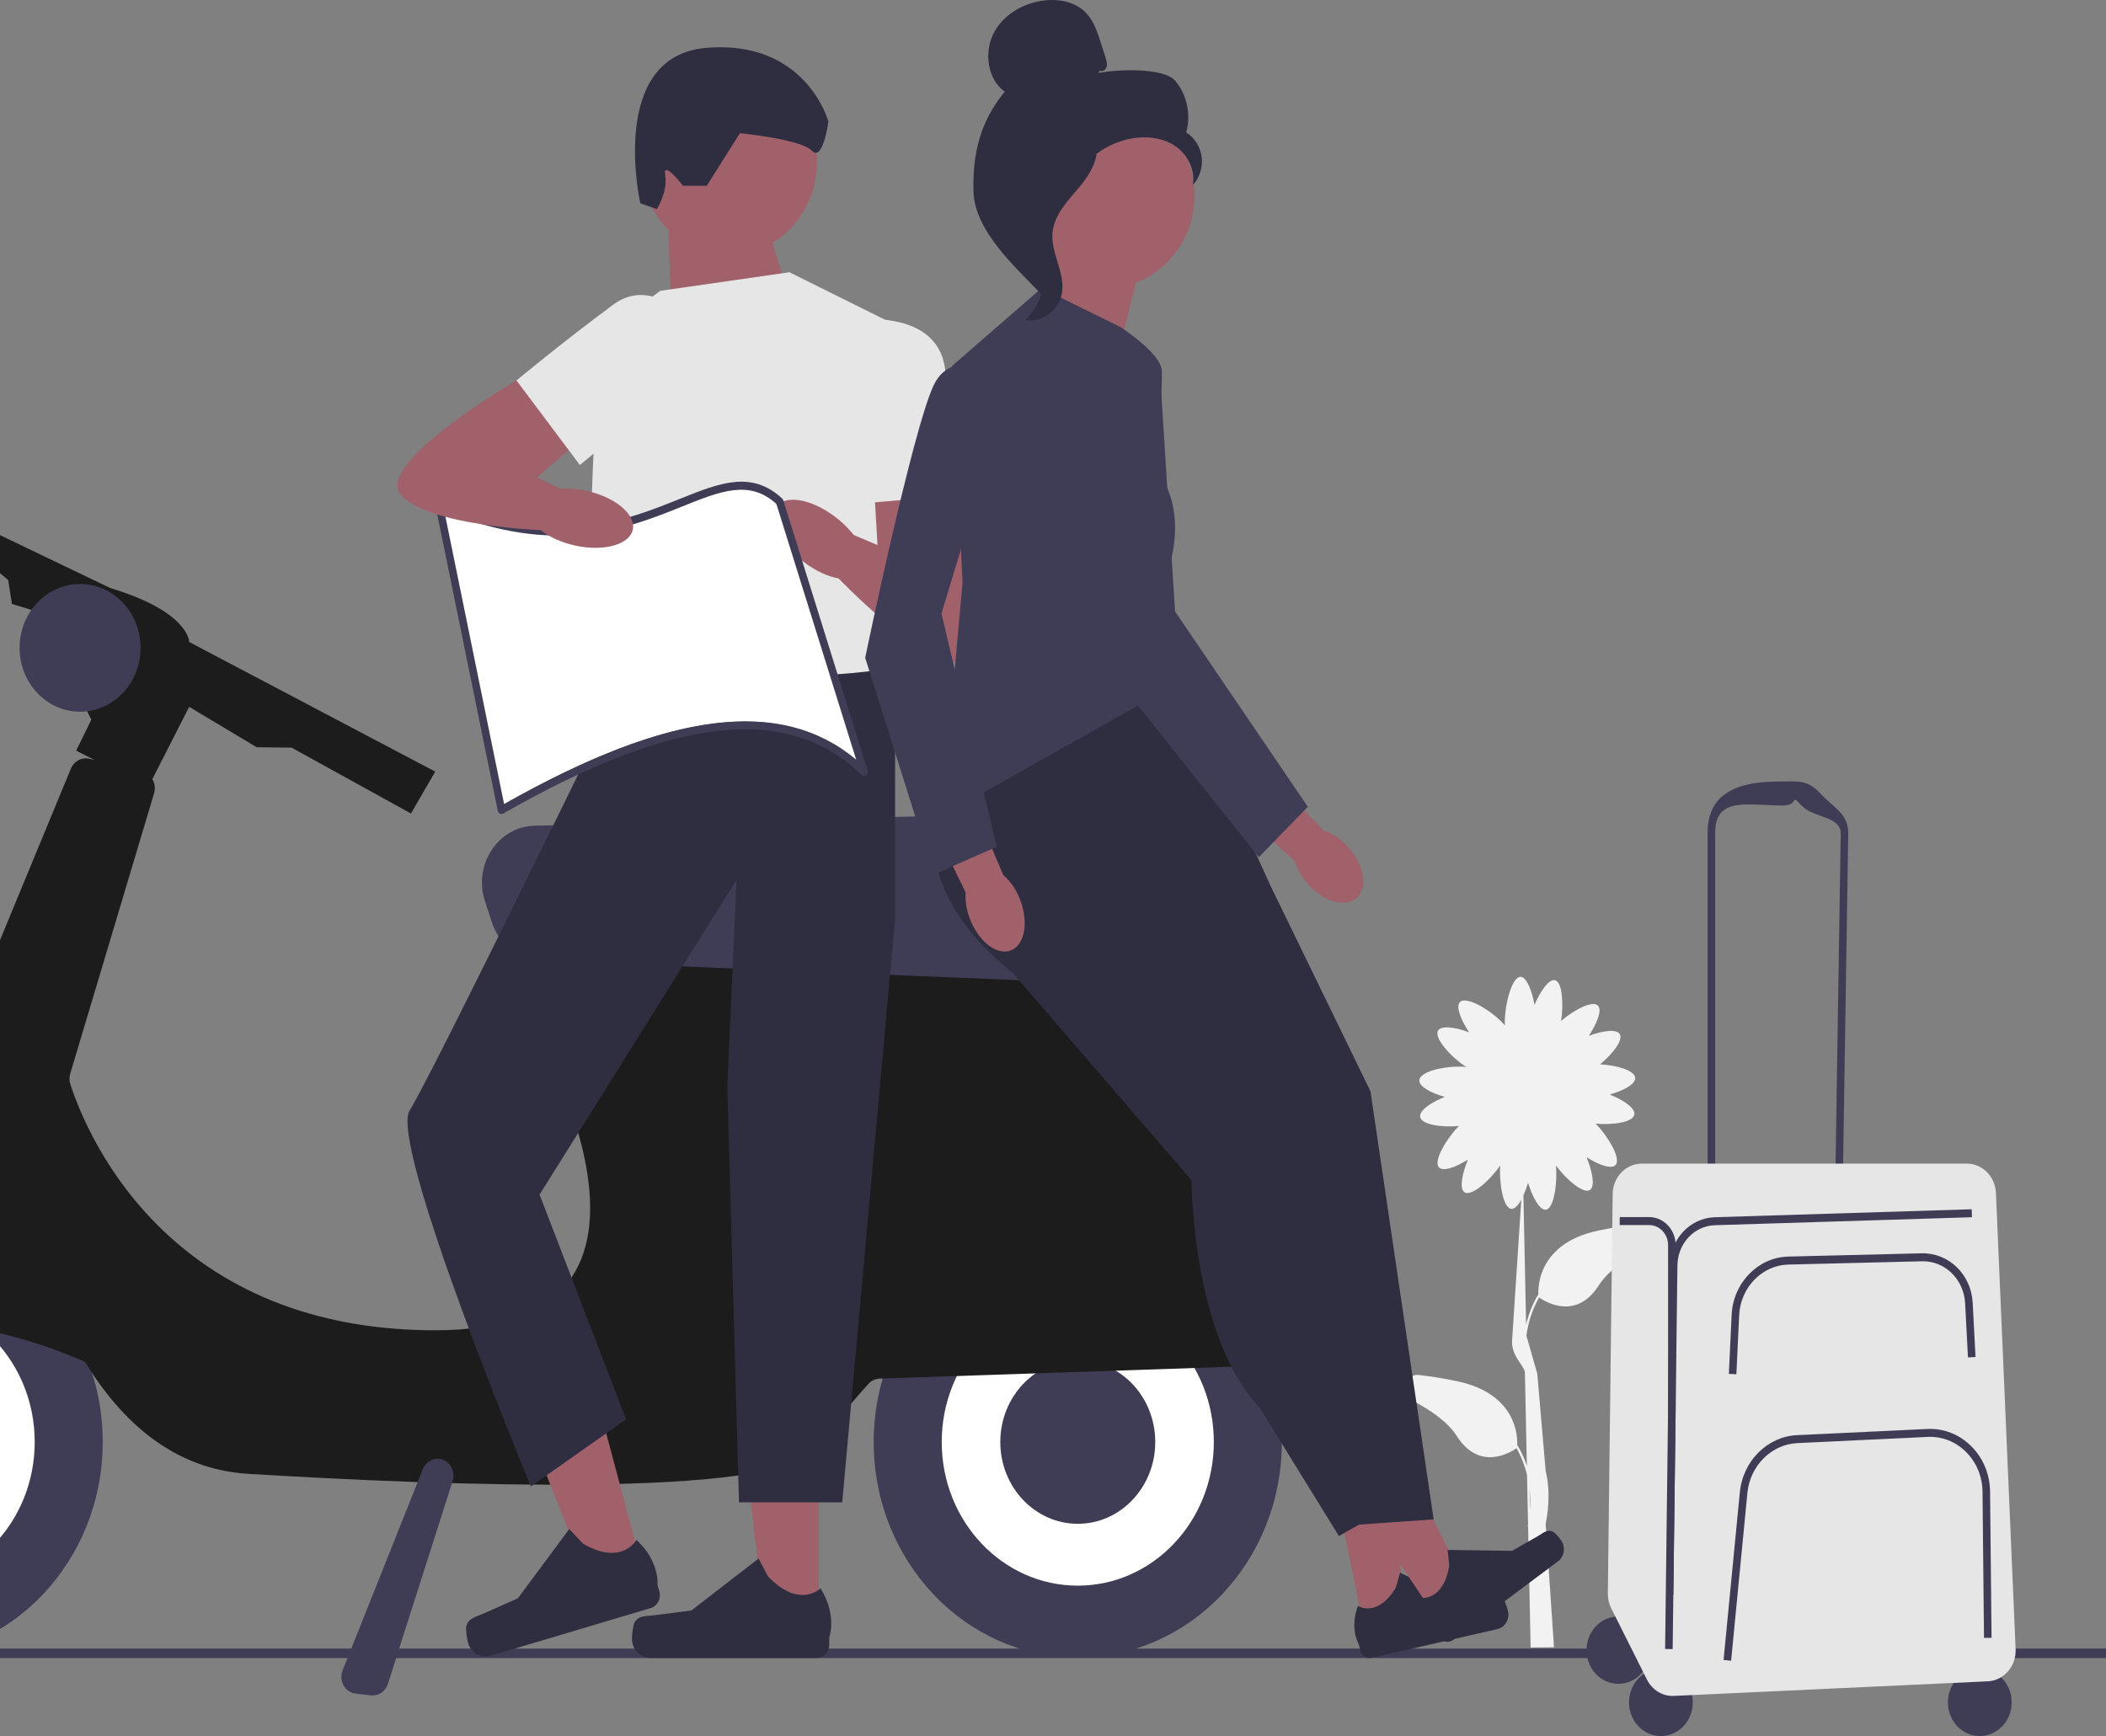 <svg width="393" height="324" viewBox="0 0 393 324" fill="none" xmlns="http://www.w3.org/2000/svg">
<rect x="0" y="0" width="393" height="324" fill="#808080" stroke="none"/>
<g clip-path="url(#clip0_73_352)">
<path d="M-111 308.553C-111 309.045 -110.626 309.44 -110.161 309.44H404.161C404.626 309.44 405 309.045 405 308.553C405 308.062 404.626 307.667 404.161 307.667H-110.161C-110.626 307.667 -111 308.062 -111 308.553Z" fill="#3F3D56"/>
<path d="M201.123 309.335C222.156 309.335 239.206 291.329 239.206 269.117C239.206 246.906 222.156 228.9 201.123 228.9C180.091 228.9 163.041 246.906 163.041 269.117C163.041 291.329 180.091 309.335 201.123 309.335Z" fill="#3F3D56"/>
<path d="M201.123 295.929C215.145 295.929 226.512 283.925 226.512 269.117C226.512 254.31 215.145 242.306 201.123 242.306C187.102 242.306 175.735 254.31 175.735 269.117C175.735 283.925 187.102 295.929 201.123 295.929Z" fill="white"/>
<path d="M201.123 284.385C209.108 284.385 215.581 277.55 215.581 269.118C215.581 260.685 209.108 253.85 201.123 253.85C193.139 253.85 186.666 260.685 186.666 269.118C186.666 277.55 193.139 284.385 201.123 284.385Z" fill="#3F3D56"/>
<path d="M-18.91 309.335C2.122 309.335 19.172 291.329 19.172 269.117C19.172 246.906 2.122 228.9 -18.91 228.9C-39.943 228.9 -56.993 246.906 -56.993 269.117C-56.993 291.329 -39.943 309.335 -18.91 309.335Z" fill="#3F3D56"/>
<path d="M-18.91 295.929C-4.889 295.929 6.478 283.925 6.478 269.117C6.478 254.31 -4.889 242.306 -18.91 242.306C-32.932 242.306 -44.299 254.31 -44.299 269.117C-44.299 283.925 -32.932 295.929 -18.91 295.929Z" fill="white"/>
<path d="M253.219 249.992C248.261 236.787 230.927 196.442 200.051 183.088C199.812 182.984 199.565 182.917 199.311 182.88L100.289 167.902C98.66 167.657 97.136 168.833 96.875 170.554L95.141 181.874C95.021 182.649 95.176 183.446 95.578 184.109C100.606 192.346 132.835 248.271 81.226 248.271C29.617 248.271 15.392 209.267 13.136 202.378C12.924 201.73 12.917 201.03 13.107 200.375L28.75 148.054C29.025 147.123 28.877 146.17 28.425 145.41L35.301 131.922L47.897 139.452L54.42 139.534L76.684 151.823L81.219 144.003L35.301 119.812C35.301 119.812 35.379 114.211 20.569 109.743L-2.704 98.571L-5.525 102.295L1.527 108.253L2.233 112.722L7.169 114.211L17.043 134.32L14.222 140.085L17.649 141.85L16.669 141.612C15.251 141.269 13.806 142.044 13.227 143.451L-2.33 181.107C-2.57 181.681 -2.965 182.172 -3.466 182.515L-9.009 186.291C-9.524 186.641 -9.933 187.155 -10.165 187.758L-16.498 203.972C-16.696 204.478 -16.752 205.007 -16.703 205.521C-24.595 207.1 -47.79 213.922 -60.533 240.831L-45.723 253.492C-45.723 253.492 -22.507 237.628 15.858 254.147C22.529 265.111 32.255 274.204 46.303 275.061C83.335 277.325 144.69 279.559 151.743 270.622C156.905 264.075 160.495 259.994 162.053 258.274C162.603 257.67 163.351 257.32 164.141 257.29L250.497 254.378C252.591 254.311 253.981 252.062 253.212 250.006L253.219 249.992Z" fill="#1C1C1C"/>
<path d="M14.941 132.823C21.173 132.823 26.225 127.488 26.225 120.907C26.225 114.326 21.173 108.991 14.941 108.991C8.709 108.991 3.657 114.326 3.657 120.907C3.657 127.488 8.709 132.823 14.941 132.823Z" fill="#3F3D56"/>
<path d="M195.644 183.14C195.51 183.14 195.376 183.14 195.242 183.133L100.895 179.275C96.72 179.104 93.145 176.296 91.784 172.125L90.493 168.156C89.442 164.923 89.901 161.453 91.748 158.645C93.603 155.837 96.523 154.184 99.76 154.102L197.238 151.733C200.256 151.659 203.161 153.022 205.129 155.479C207.097 157.937 207.901 161.155 207.329 164.32L205.489 174.509C204.579 179.566 200.467 183.133 195.637 183.133L195.644 183.14Z" fill="#3F3D56"/>
<path d="M233.55 225.652C231.293 225.652 229.142 224.379 227.993 222.182L220.849 208.522C219.713 206.355 219.784 203.815 221.025 201.723C222.266 199.622 224.41 198.446 226.738 198.58L239.707 199.28C242.119 199.414 244.291 201.015 245.236 203.369L249.023 212.827C249.714 214.563 249.7 216.454 248.974 218.175C248.247 219.888 246.921 221.176 245.243 221.787L235.638 225.287C234.954 225.541 234.248 225.66 233.557 225.66L233.55 225.652Z" fill="#3F3D56"/>
<path d="M69.547 316.433C69.442 316.433 69.329 316.433 69.223 316.411L66.346 316.076C65.408 315.964 64.59 315.405 64.11 314.541C63.631 313.677 63.567 312.657 63.934 311.734L78.913 274.167C79.322 273.139 80.232 272.409 81.283 272.268C82.305 272.134 83.3 272.558 83.956 273.4C84.604 274.242 84.802 275.359 84.47 276.387L72.376 314.288C71.966 315.569 70.81 316.426 69.555 316.426L69.547 316.433Z" fill="#3F3D56"/>
<path d="M147.314 54.279C147.314 54.279 141.834 42.705 142.927 32.294L124.69 42.273L125.395 61.221L147.314 54.279Z" fill="#A0616A"/>
<path d="M135.995 47.621C145.082 47.621 152.448 39.842 152.448 30.245C152.448 20.649 145.082 12.87 135.995 12.87C126.908 12.87 119.542 20.649 119.542 30.245C119.542 39.842 126.908 47.621 135.995 47.621Z" fill="#A0616A"/>
<path d="M152.801 303.072H142.758L137.984 262.176H152.801V303.072Z" fill="#A0616A"/>
<path d="M118.406 302.826C118.096 303.385 117.927 305.18 117.927 305.82C117.927 307.809 119.45 309.417 121.333 309.417H152.42C153.703 309.417 154.747 308.315 154.747 306.96V305.589C154.747 305.589 156.284 301.478 153.118 296.421C153.118 296.421 149.183 300.383 143.301 294.179L141.566 290.865L129.013 300.562L122.052 301.463C120.529 301.664 119.182 301.433 118.399 302.826H118.406Z" fill="#2F2E41"/>
<path d="M123.202 54.279L147.314 50.809L165.946 60.066L167.039 131.818C167.039 131.818 121.213 137.605 113.991 130.083C106.77 122.56 112.25 62.382 112.25 62.382L123.209 54.279H123.202Z" fill="#E6E6E6"/>
<path d="M131.876 34.669H127.454C127.454 34.669 123.618 29.679 124.133 32.718C124.648 35.757 122.581 39.026 122.581 39.026L119.485 37.939C119.485 37.939 113.293 10.434 131.876 8.922C150.459 7.411 154.592 22.678 154.592 22.678C154.592 22.678 153.562 30.312 151.496 28.13C149.43 25.948 138.075 24.861 138.075 24.861L131.883 34.677L131.876 34.669Z" fill="#2F2E41"/>
<path d="M120.176 293.881L110.522 296.756L95.401 258.78L109.661 254.527L120.176 293.881Z" fill="#A0616A"/>
<path d="M87.016 303.519C86.861 304.144 87.164 305.917 87.326 306.542C87.834 308.456 89.717 309.566 91.53 309.03L121.446 300.108C122.68 299.743 123.399 298.38 123.054 297.076L122.701 295.758C122.701 295.758 123.124 291.364 118.773 287.402C118.773 287.402 116.008 292.347 108.752 288.057L106.227 285.361L96.643 298.29L90.183 301.158C88.772 301.783 87.411 301.955 87.016 303.519Z" fill="#2F2E41"/>
<path d="M163.746 124.877L167.032 135.378V171.462L157.166 280.378H137.899L135.727 202.631L137.441 164.231L100.691 222.949L116.841 264.887L99.062 277.407C99.062 277.407 72.474 213.423 76.452 207.219C80.429 201.023 116.058 127.833 116.058 127.833C116.058 127.833 163.732 126.038 163.732 124.884L163.746 124.877Z" fill="#2F2E41"/>
<path d="M173.612 83.214L178.908 92.375C178.908 92.375 186.398 123.462 178.908 123.588C171.419 123.715 156.298 107.747 156.298 107.747L158.273 99.413L163.753 101.729L162.66 83.214H173.619H173.612Z" fill="#A0616A"/>
<path d="M157.173 59.925C157.173 59.925 174.705 56.663 176.348 68.78C177.992 80.898 178.908 92.382 178.908 92.382L159.909 94.043L157.173 59.925Z" fill="#E6E6E6"/>
<path d="M160.981 106.732C162.568 104.38 160.245 99.76 155.794 96.412C151.343 93.064 146.449 92.257 144.863 94.609C143.277 96.96 145.599 101.581 150.05 104.929C154.501 108.277 159.395 109.084 160.981 106.732Z" fill="#A0616A"/>
<path d="M305.428 228.49C303.199 228.743 300.766 229.123 298.178 229.682C287.211 232.042 286.979 239.907 287.077 241.71L287 241.658C285.9 243.527 285.209 245.419 284.785 247.199L284.285 223.09C284.609 222.375 284.905 221.563 285.152 220.737C285.97 223.41 287.317 225.928 288.481 225.764C289.99 225.548 290.646 220.856 290.364 217.527C292.282 220.133 295.512 222.926 296.732 222.062C297.705 221.377 297.127 218.547 296.069 215.97C298.284 217.378 300.738 218.301 301.5 217.408C302.536 216.186 300.047 212.023 297.755 209.699C300.822 210.005 304.73 209.483 304.99 208.009C305.202 206.795 302.875 205.26 300.385 204.27C302.882 203.577 305.223 202.363 305.146 201.164C305.054 199.741 301.584 198.781 298.587 198.639C300.844 196.777 302.917 194.193 302.282 193.031C301.697 191.959 298.989 192.376 296.485 193.322C297.966 191.087 299.01 188.562 298.213 187.698C297.226 186.626 293.721 188.48 291.323 190.529C291.788 187.334 291.556 183.304 290.195 182.939C289.059 182.634 287.451 184.98 286.351 187.535C285.864 184.853 284.877 182.306 283.742 182.306C282.12 182.306 280.808 187.468 280.808 190.834C280.808 191.028 280.808 191.206 280.822 191.378C280.66 191.177 280.469 190.968 280.258 190.752C277.973 188.406 273.551 185.807 272.416 187.036C271.626 187.9 272.662 190.417 274.143 192.659C271.64 191.713 268.925 191.296 268.346 192.368C267.564 193.806 270.913 197.403 273.636 199.146C273.473 199.123 273.297 199.108 273.114 199.094C269.933 198.863 264.968 199.898 264.855 201.603C264.778 202.803 267.112 204.016 269.616 204.709C267.126 205.7 264.806 207.234 265.011 208.448C265.264 209.923 269.172 210.444 272.246 210.139C269.954 212.462 267.465 216.626 268.502 217.847C269.263 218.741 271.717 217.817 273.932 216.41C272.867 218.987 272.296 221.817 273.269 222.502C274.552 223.41 278.086 220.245 279.94 217.527C279.75 220.856 280.505 225.429 282 225.608C282.627 225.682 283.29 224.975 283.89 223.895L282.197 249.805C281.802 252.822 284.334 254.795 284.56 256.032L284.926 273.579C284.51 272.327 283.96 271.046 283.206 269.78L283.128 269.832C283.227 268.03 282.994 260.165 272.028 257.804C269.439 257.246 267.006 256.866 264.778 256.613C262.147 256.315 261.118 260.121 263.494 261.349C266.936 263.129 270.173 265.371 271.866 268.023C276.182 274.807 282.141 270.89 282.994 270.279C283.939 271.948 284.56 273.623 284.955 275.217L285.152 284.534C285.103 284.758 285.075 284.877 285.068 284.884L285.159 284.914L285.632 307.466L289.99 307.429L288.432 284.378C288.692 283.134 289.496 278.896 288.432 274.502L286.873 256.389L284.842 249.269C285.138 247.065 285.822 244.592 287.218 242.142C288.065 242.752 294.031 246.677 298.347 239.885C300.033 237.234 303.277 234.992 306.718 233.212C309.095 231.983 308.072 228.177 305.435 228.475L305.428 228.49ZM285.519 281.846L285.434 277.898C285.596 279.388 285.589 280.736 285.519 281.846Z" fill="#F2F2F2"/>
<path d="M254.672 304.666L262.253 302.938L259.538 271.255L248.36 273.802L254.672 304.666Z" fill="#A0616A"/>
<path d="M280.596 298.566C280.921 298.931 281.323 300.256 281.422 300.748C281.732 302.245 280.829 303.727 279.405 304.047L255.941 309.402C254.975 309.626 254.016 308.97 253.805 307.95L253.593 306.915C253.593 306.915 251.795 304.077 253.403 299.713C253.403 299.713 256.985 302.029 260.462 296.324L261.259 293.524L272.232 298.678L277.62 298.164C278.798 298.052 279.785 297.642 280.589 298.566H280.596Z" fill="#2F2E41"/>
<path d="M268.227 302.245L274.545 297.508L260.25 269.505L250.92 276.491L268.227 302.245Z" fill="#A0616A"/>
<path d="M289.786 285.86C290.216 286.061 291.083 287.111 291.351 287.521C292.19 288.772 291.915 290.507 290.731 291.394L271.153 306.066C270.342 306.669 269.228 306.468 268.65 305.619L268.071 304.755C268.071 304.755 265.363 302.893 265.215 298.208C265.215 298.208 269.369 298.849 270.448 292.161L270.138 289.256L282.148 289.435L286.915 286.724C287.959 286.128 288.714 285.346 289.793 285.86H289.786Z" fill="#2F2E41"/>
<path d="M177.159 145.581C177.159 145.581 165.375 162.503 188.944 181.532L237.076 165.288L219.883 127.424L204.657 118.606L177.152 145.574L177.159 145.581Z" fill="#2F2E41"/>
<path d="M237.083 165.296L255.744 203.674L267.535 283.559L252.803 284.594L238.064 208.865L212.033 167.887L230.207 159.069" fill="#2F2E41"/>
<path d="M188.951 169.481V181.539L222.351 220.275C222.351 220.275 222.351 249.321 235.123 262.809L249.855 286.672L262.627 279.41L243.966 209.908L210.566 164.26L188.958 169.481H188.951Z" fill="#2F2E41"/>
<path d="M212.682 49.952L206.391 75.282L182.406 70.299C182.406 70.299 199.142 52.075 196.786 43.77L212.689 49.952H212.682Z" fill="#A0616A"/>
<path d="M194.353 53.773L209.085 61.034C209.085 61.034 216.667 65.928 216.808 69.19C216.949 72.452 215.961 88.01 215.961 88.01C215.961 88.01 221.857 94.237 217.929 106.682L219.897 127.431L175.693 152.329L179.621 108.76L177.653 68.303L194.353 53.78V53.773Z" fill="#3F3D56"/>
<path d="M181.13 171.835C182.858 176.013 186.299 178.463 188.817 177.301C191.335 176.14 191.976 171.812 190.256 167.634C189.586 165.951 188.549 164.469 187.223 163.3L179.698 145.686L171.948 149.588L180.185 166.539C180.093 168.357 180.418 170.174 181.13 171.835Z" fill="#A0616A"/>
<path d="M188.951 70.895C188.951 70.895 178.147 63.634 174.219 71.93C170.29 80.227 161.447 122.761 161.447 122.761L174.219 163.218L186.003 158.034L175.685 114.494L188.944 70.895H188.951Z" fill="#3F3D56"/>
<path d="M244.333 165.303C247.394 168.52 251.449 169.459 253.388 167.396C255.328 165.333 254.411 161.065 251.35 157.848C250.144 156.544 248.656 155.569 247.02 154.995L233.881 141.545L228.035 148.188L241.604 160.738C242.154 162.465 243.092 164.029 244.333 165.296V165.303Z" fill="#A0616A"/>
<path d="M216.392 68.415C216.392 68.415 197.555 67.603 196.793 76.846C196.039 86.089 208.916 127.334 208.916 127.334L234.904 159.978L244.051 150.571L219.276 114.107L216.399 68.415H216.392Z" fill="#3F3D56"/>
<path d="M161.235 143.31L145.501 92.866C132.779 81.032 118.977 109.534 81.931 93.373L93.582 150.43C121.594 134.44 145.699 128.176 161.235 143.31Z" fill="white"/>
<path d="M93.582 151.919C93.483 151.919 93.377 151.897 93.286 151.852C93.081 151.756 92.94 151.562 92.891 151.331L81.24 94.274C81.184 94.006 81.275 93.723 81.48 93.544C81.684 93.365 81.96 93.32 82.199 93.425C103.244 102.6 116.826 97.141 126.749 93.149C134.288 90.118 140.24 87.72 145.967 93.045C146.058 93.134 146.129 93.246 146.171 93.373L161.905 143.816C162.004 144.137 161.884 144.494 161.616 144.673C161.348 144.859 160.988 144.822 160.756 144.591C147.102 131.289 125.861 133.583 93.92 151.823C93.815 151.882 93.702 151.912 93.582 151.912V151.919ZM82.898 95.331L94.069 150.05C124.718 132.719 145.713 130.045 159.768 141.761L144.881 94.043C139.838 89.485 134.542 91.615 127.243 94.549C117.299 98.549 103.751 104.001 82.898 95.339V95.331Z" fill="#3F3D56"/>
<path d="M106.333 68.832L96.375 71.007C96.375 71.007 69.759 86.476 74.794 92.337C79.823 98.199 101.198 98.951 101.198 98.951L105.613 91.734L100.268 89.09L113.822 77.285L106.333 68.832Z" fill="#A0616A"/>
<path d="M133.668 65.593C133.668 65.593 123.942 49.84 114.443 56.856C104.943 63.872 96.382 71.007 96.382 71.007L108.216 86.789L133.675 65.593H133.668Z" fill="#E6E6E6"/>
<path d="M118.093 98.787C118.635 95.957 114.733 92.735 109.377 91.59C104.021 90.446 99.239 91.812 98.697 94.642C98.155 97.472 102.057 100.694 107.413 101.839C112.769 102.984 117.55 101.617 118.093 98.787Z" fill="#A0616A"/>
<path d="M302.007 314.251C305.295 314.251 307.96 311.437 307.96 307.965C307.96 304.493 305.295 301.679 302.007 301.679C298.72 301.679 296.055 304.493 296.055 307.965C296.055 311.437 298.72 314.251 302.007 314.251Z" fill="#3F3D56"/>
<path d="M309.941 324C313.229 324 315.893 321.186 315.893 317.714C315.893 314.243 313.229 311.428 309.941 311.428C306.654 311.428 303.989 314.243 303.989 317.714C303.989 321.186 306.654 324 309.941 324Z" fill="#3F3D56"/>
<path d="M369.449 324C372.736 324 375.401 321.186 375.401 317.714C375.401 314.243 372.736 311.428 369.449 311.428C366.162 311.428 363.497 314.243 363.497 317.714C363.497 321.186 366.162 324 369.449 324Z" fill="#3F3D56"/>
<path d="M318.658 223.649V155.39C318.658 147.749 324.709 145.857 331.945 145.857C335.492 145.857 337.213 145.425 339.702 148.091C342.192 150.758 344.956 151.867 344.9 155.613L343.856 222.591L318.651 223.641L318.658 223.649ZM332.65 150.333C326.19 150.333 320.068 148.575 320.068 155.398V222.107L342.474 221.169L343.496 155.599C343.546 152.255 338.398 152.716 336.183 150.333C333.962 147.95 335.823 150.333 332.657 150.333H332.65Z" fill="#3F3D56"/>
<path d="M300.942 222.822L300.04 297.397C300.026 298.357 300.244 299.303 300.667 300.152L307.339 313.461C308.319 315.42 310.28 316.604 312.374 316.508L370.951 313.782C373.948 313.64 376.269 310.959 376.135 307.794L372.46 222.643C372.326 219.582 369.943 217.169 367.037 217.169H306.366C303.397 217.169 300.978 219.694 300.935 222.83L300.942 222.822Z" fill="#E6E6E6"/>
<path d="M324.032 256.479L322.621 256.404L323.143 245.367C323.425 239.423 328.059 234.657 333.694 234.515L358.638 233.904C363.673 233.815 367.848 237.844 368.123 243.162L368.652 253.254L367.242 253.336L366.713 243.244C366.473 238.738 362.911 235.282 358.666 235.394L333.722 236.005C328.82 236.124 324.793 240.272 324.547 245.441L324.025 256.479H324.032Z" fill="#3F3D56"/>
<path d="M323.037 309.939L321.634 309.79L324.674 278.464C325.238 272.67 329.815 268.104 335.323 267.844L359.653 266.689C362.721 266.54 365.634 267.687 367.862 269.914C370.091 272.141 371.332 275.15 371.367 278.39L371.642 305.664L370.232 305.678L369.957 278.405C369.929 275.575 368.843 272.946 366.896 270.994C364.95 269.043 362.39 268.045 359.724 268.172L335.393 269.326C330.576 269.557 326.578 273.541 326.084 278.606L323.045 309.931L323.037 309.939Z" fill="#3F3D56"/>
<path d="M312.134 307.771L310.724 307.749L311.613 236.161C311.676 231.268 315.35 227.321 319.984 227.172L367.94 225.682L367.982 227.172L320.026 228.661C316.147 228.78 313.072 232.08 313.023 236.176L312.134 307.764V307.771Z" fill="#3F3D56"/>
<path d="M312.261 297.575H311.281V232.378C311.281 230.315 309.694 228.631 307.734 228.631H302.254V227.142H307.734C310.322 227.142 312.452 229.25 312.67 231.916C312.685 232.065 312.692 232.221 312.692 232.378V263.249L312.261 297.575Z" fill="#3F3D56"/>
<path d="M222.922 36.412C222.922 45.96 215.595 53.698 206.554 53.698C197.513 53.698 190.185 45.96 190.185 36.412C190.185 26.864 197.513 19.126 206.554 19.126C215.595 19.126 222.922 26.864 222.922 36.412Z" fill="#A0616A"/>
<path d="M205.249 13.175C205.721 13.466 206.356 13.026 206.511 12.468C206.667 11.909 206.483 11.321 206.314 10.77C206.018 9.846 205.729 8.93 205.432 8.006C204.805 6.048 204.142 4.022 202.788 2.532C200.743 0.283 197.484 -0.29 194.558 0.127C190.799 0.663 187.089 2.808 185.34 6.368C183.591 9.928 184.339 14.888 187.498 17.108C182.992 22.559 181.426 28.637 181.673 35.861C181.92 43.093 189.381 49.744 194.247 54.838C195.333 54.145 196.321 50.883 195.721 49.699C195.122 48.515 195.982 47.144 195.242 46.05C194.501 44.962 193.881 46.697 194.628 45.61C195.101 44.925 193.26 43.353 193.958 42.944C197.35 40.963 198.479 36.494 200.609 33.076C203.183 28.95 207.576 26.157 212.238 25.695C214.805 25.442 217.513 25.903 219.615 27.475C221.716 29.046 223.077 31.854 222.591 34.528C223.853 33.172 224.481 31.191 224.248 29.307C224.008 27.423 222.915 25.68 221.357 24.719C222.302 21.42 221.491 17.622 219.297 15.074C217.104 12.52 208.211 12.959 205.009 13.629L205.256 13.183L205.249 13.175Z" fill="#2F2E41"/>
<path d="M204.755 25.792C200.517 26.276 197.456 30.156 194.868 33.738C193.38 35.801 191.814 38.08 191.857 40.68C191.892 43.301 193.556 45.558 194.353 48.038C195.651 52.105 194.388 56.938 191.299 59.724C194.353 60.334 197.654 57.921 198.175 54.681C198.789 50.92 196.088 47.286 196.405 43.48C196.687 40.129 199.191 37.552 201.314 35.042C203.444 32.532 205.439 29.21 204.459 26.008L204.755 25.792Z" fill="#2F2E41"/>
</g>
<defs>
<clipPath id="clip0_73_352">
<rect width="516" height="324" fill="white" transform="translate(-111)"/>
</clipPath>
</defs>
</svg>
